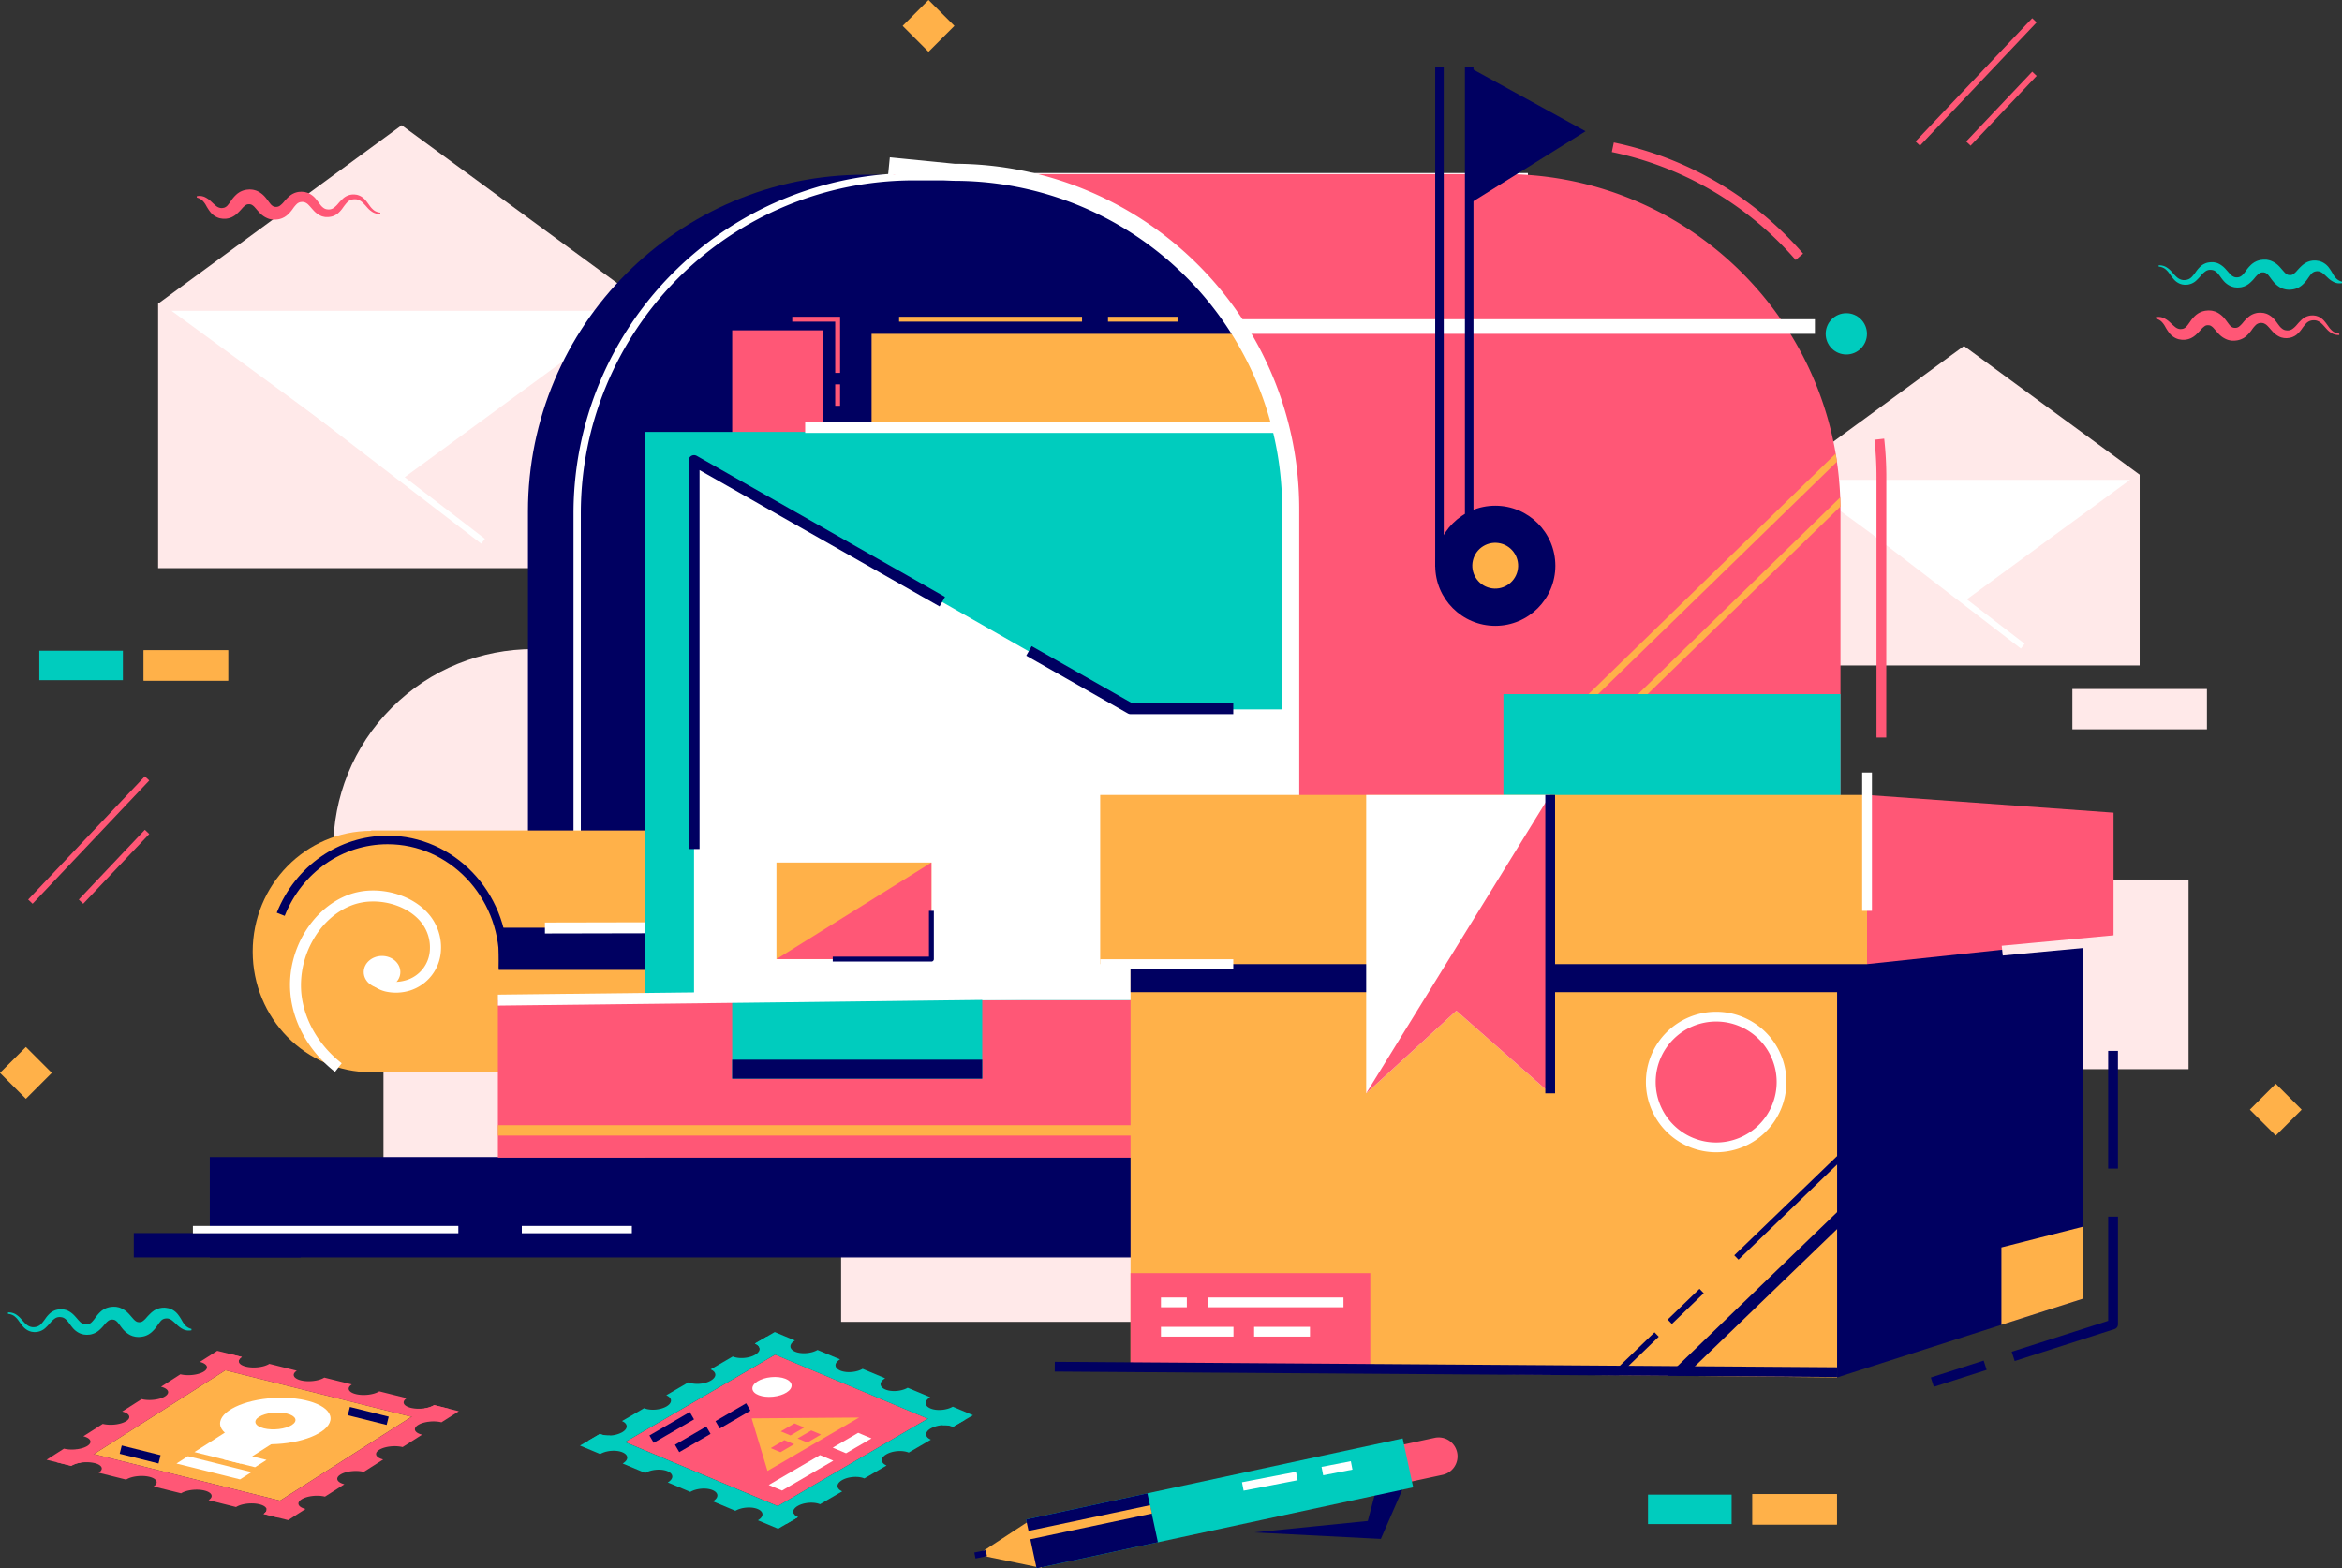 <svg id="ëÎÓÈ_1" data-name="ëÎÓÈ 1" xmlns="http://www.w3.org/2000/svg" viewBox="0 0 1919.37 1285.53"><rect x="0" y="0" width="1919.37" height="1285.53" fill="#333333" stroke="none"/><defs><style>.cls-1{fill:#ffe9e9;}.cls-2{fill:#fff;}.cls-3{fill:#000061;}.cls-4{fill:#ff5776;}.cls-5{fill:#00ccbe;}.cls-6{fill:#ffb149;}</style></defs><title>email_mobile</title><rect class="cls-1" x="1657.67" y="720.91" width="135.95" height="155.44"/><circle class="cls-1" cx="742.05" cy="894.66" r="163.81" transform="translate(-720.41 587.95) rotate(-45)"/><rect class="cls-1" x="689.33" y="1020.69" width="442.57" height="62.76"/><rect class="cls-1" x="314.27" y="837.3" width="214.51" height="131.48"/><polygon class="cls-1" points="1753.54 545.45 1465.56 545.45 1465.56 389.06 1609.55 283.56 1753.54 389.06 1753.54 545.45"/><polygon class="cls-2" points="1609.55 492.99 1745.65 393.27 1473.45 393.27 1609.55 492.99"/><rect class="cls-2" x="1900" y="605.89" width="5" height="152.11" transform="translate(-102.7 1576) rotate(-52.45)"/><polygon class="cls-3" points="1027.8 1256.04 1126.68 1246.08 1119.76 1251.12 1129.86 1213.11 1149.69 1220.03 1133.97 1256.07 1131.67 1261.35 1127.05 1261.12 1027.8 1256.04"/><path class="cls-4" d="M1458.94,1413.41a15.5,15.5,0,0,1-3.24-30.66l25.19-5.42a15.5,15.5,0,0,1,6.52,30.31l-25.2,5.42A15.88,15.88,0,0,1,1458.94,1413.41Z" transform="translate(-305.13 -198.8)"/><rect class="cls-5" x="1146.77" y="1410.6" width="315.71" height="41" transform="translate(-576.88 107.52) rotate(-12.14)"/><polygon class="cls-6" points="801.16 1274.31 846.03 1244.92 853.68 1285.2 801.16 1274.31"/><polygon class="cls-1" points="528.78 465.66 129.59 465.66 129.59 248.88 329.19 102.63 528.78 248.88 528.78 465.66"/><polygon class="cls-2" points="329.19 392.95 517.84 254.72 140.53 254.72 329.19 392.95"/><ellipse class="cls-6" cx="304.21" cy="779.93" rx="97.12" ry="98.94"/><rect class="cls-3" x="172.44" y="948.87" width="828.92" height="81.29"/><path class="cls-3" d="M1307,1229.45H477.07v-82.29H1307Zm-828.91-1H1306v-80.29H478.07Z" transform="translate(-305.13 -198.8)"/><rect class="cls-3" x="775.65" y="210.47" width="326.74" height="394.05"/><path class="cls-3" d="M737.82,618v460.24h450.56V618.47c0-152.39,123.54-275.92,275.93-275.92H1514V342H1013.75C861.36,342,737.82,465.56,737.82,618Z" transform="translate(-305.13 -198.8)"/><path class="cls-2" d="M1228.7,1082.81H775.14V619.57a278.92,278.92,0,0,1,278.93-278.92H1557.3v6.52h-52.67v-.52H1054.07A272.93,272.93,0,0,0,781.14,619.57v457.24H1228.7Z" transform="translate(-305.13 -198.8)"/><rect class="cls-6" x="714.29" y="273.63" width="349.56" height="100.42"/><rect class="cls-6" x="908.06" y="259.64" width="56.98" height="4"/><rect class="cls-6" x="736.84" y="259.64" width="149.94" height="4"/><rect class="cls-6" x="304.21" y="680.7" width="246.87" height="198.17"/><rect class="cls-4" x="600.06" y="270.73" width="74.38" height="106.84"/><rect class="cls-4" x="684.48" y="315.04" width="4" height="17.56"/><polygon class="cls-4" points="688.49 305.64 684.49 305.64 684.49 263.64 649.29 263.64 649.29 259.64 688.49 259.64 688.49 305.64"/><rect class="cls-5" x="528.78" y="354.04" width="598.59" height="467.15"/><rect class="cls-4" x="408.05" y="819.75" width="562.55" height="129.12"/><polygon class="cls-2" points="1108.51 819.75 568.8 819.75 568.8 377.57 926.53 581.42 1057.79 581.42 1108.51 377.57 1108.51 819.75"/><path class="cls-4" d="M1813.48,617.43v460.24H1362.92V618C1362.92,465.56,1239.38,342,1087,342h-49.67v-.52h500.23c136.44,0,249.75,99,272,229.12q.57,3.3,1,6.63a275.56,275.56,0,0,1,2.7,29.22c.09,2.48.16,5,.19,7.46C1813.47,615.1,1813.48,616.27,1813.48,617.43Z" transform="translate(-305.13 -198.8)"/><path class="cls-4" d="M1851,803.32h-8V589.79a277.52,277.52,0,0,0-1.69-30.56l8-.89a284,284,0,0,1,1.74,31.45Z" transform="translate(-305.13 -198.8)"/><polygon class="cls-2" points="1487.39 273.63 1025.77 273.63 1010.88 261.64 1487.39 261.64 1487.39 273.63"/><path class="cls-6" d="M1810.57,577.26,1575.94,805.57l-3.82-3.93,237.4-231Q1810.09,573.93,1810.57,577.26Z" transform="translate(-305.13 -198.8)"/><path class="cls-6" d="M1813.46,613.94,1630.71,791.76l-3.82-3.92,186.38-181.36C1813.36,609,1813.43,611.45,1813.46,613.94Z" transform="translate(-305.13 -198.8)"/><path class="cls-4" d="M1776.77,411.89a273.15,273.15,0,0,0-150.68-88.46l1.61-7.84a281.2,281.2,0,0,1,155.12,91.06Z" transform="translate(-305.13 -198.8)"/><path class="cls-2" d="M1369.92,874.14h-14V616A268.92,268.92,0,0,0,1087,347l-.69,0L1033,341.72l1.38-13.93,53,5.24A282.92,282.92,0,0,1,1369.92,616Z" transform="translate(-305.13 -198.8)"/><path class="cls-6" d="M1812.19,1190.89h0c0,.72,0,1.45,0,2.17,0,4-.07,7.92-.1,11.83,0,.61,0,1.23,0,1.84-.6,66.25-1.33,121.08-1.33,121.08L1686,1326.56h0l-4.58,0-9.66-.09-5-.05-34.94-.36-6-.06h-1.07l-6.25-.06L1231.66,1322V978s574.38,1.17,579.06,0C1813.4,977.36,1813,1092.55,1812.19,1190.89Z" transform="translate(-305.13 -198.8)"/><rect class="cls-5" x="1232.11" y="568.91" width="276.24" height="108.43"/><polygon class="cls-3" points="1706.8 768.71 1505.59 779.24 1505.59 1129.02 1706.8 1064.56 1706.8 768.71"/><rect class="cls-3" x="1727.74" y="861.36" width="8" height="96.47"/><path class="cls-3" d="M1956.26,1314.36l-2.44-7.62,79.06-25.33V1196h8v88.35a4,4,0,0,1-2.78,3.81Z" transform="translate(-305.13 -198.8)"/><rect class="cls-3" x="1887.65" y="1320.86" width="45.45" height="8" transform="translate(-618.3 447.34) rotate(-17.77)"/><rect class="cls-3" x="926.53" y="772.54" width="586.62" height="40.68"/><rect class="cls-6" x="901.65" y="651.59" width="628.48" height="138.64"/><polygon class="cls-4" points="1732.14 768.71 1530.13 790.23 1530.13 651.59 1732.14 666.12 1732.14 768.71"/><polygon class="cls-2" points="1270.45 896.16 1193.56 828.45 1119.64 896.16 1119.64 651.59 1270.45 651.59 1270.45 896.16"/><rect class="cls-6" x="1741.63" y="1423.87" width="68.52" height="24.13" transform="translate(3246.65 2673.07) rotate(180)"/><path class="cls-6" d="M1741.15,1423.39h69.48v25.09h-69.48Zm68.52,1h-67.55v23.16h67.55Z" transform="translate(-305.13 -198.8)"/><rect class="cls-5" x="1655.75" y="1423.87" width="68.52" height="24.13" transform="translate(3074.88 2673.07) rotate(180)"/><rect class="cls-6" x="423.23" y="732.18" width="68.52" height="24.13" transform="translate(609.83 1289.69) rotate(180)"/><path class="cls-6" d="M422.74,731.7h69.48v25.09H422.74Zm68.52,1H423.71v23.16h67.55Z" transform="translate(-305.13 -198.8)"/><rect class="cls-5" x="337.34" y="732.18" width="68.52" height="24.13" transform="translate(438.06 1289.69) rotate(180)"/><path class="cls-5" d="M2074.25,416.26a11.43,11.43,0,0,1,6,1.35,18.22,18.22,0,0,1,4.68,3.92c1.32,1.46,2.54,2.93,3.86,4.13a10.11,10.11,0,0,0,4.25,2.46l1.16.22h1.21a5.19,5.19,0,0,0,1.18-.11,4,4,0,0,0,1.15-.23,8.24,8.24,0,0,0,3.86-2.43,44.32,44.32,0,0,0,3.35-4.29,23.85,23.85,0,0,1,4.38-4.81c.5-.35,1-.71,1.51-1s1.12-.56,1.69-.83a13.84,13.84,0,0,1,3.63-.84l.92-.1c.31,0,.62,0,.92,0,.62,0,1.23,0,1.86.13s1.25.27,1.87.42,1.21.47,1.8.72a18.66,18.66,0,0,1,5.58,4.35c1.45,1.57,2.64,3.06,3.8,4.23a8.29,8.29,0,0,0,3.28,2.27,2.91,2.91,0,0,0,.82.21l.42.09c.14,0,.3,0,.46,0s.61.05.92,0,.6-.09.9-.12a6.17,6.17,0,0,0,3-1.6,25.86,25.86,0,0,0,3.1-3.71,30.45,30.45,0,0,1,4.44-5.12,13,13,0,0,1,1.6-1.24l.86-.59,1-.5a10.64,10.64,0,0,1,2-.83,16.2,16.2,0,0,1,2.1-.54c.69-.09,1.39-.17,2.08-.24s1.4,0,2.11,0c.35,0,.7,0,1.06.08l1.08.22a10.5,10.5,0,0,1,2.14.62,18.44,18.44,0,0,1,6.77,4.59c1.63,1.71,2.86,3.27,3.94,4.43a9.49,9.49,0,0,0,2.64,2.22c.18.06.33.17.51.23a2.64,2.64,0,0,1,.55.15c.2,0,.45,0,.67.07a2,2,0,0,0,.69,0,4.07,4.07,0,0,0,2.39-.65,15.09,15.09,0,0,0,3.15-2.89,51.75,51.75,0,0,1,4.59-4.66c.52-.4,1-.8,1.57-1.18s1.21-.72,1.81-1.05,1.33-.56,2-.81a13.5,13.5,0,0,1,2.07-.48,9.08,9.08,0,0,1,2-.18,9.62,9.62,0,0,1,2,.07c.66.09,1.32.2,2,.31s1.31.41,2,.64a14.74,14.74,0,0,1,6,4.61,44.91,44.91,0,0,1,3.32,5.15,17.65,17.65,0,0,0,3.06,4.15,10.37,10.37,0,0,0,4.59,2.42v1.16a11.81,11.81,0,0,1-3.16.16l-.83-.08-.8-.21a8.12,8.12,0,0,1-1.6-.53,19.61,19.61,0,0,1-5.35-3.71c-1.49-1.39-2.83-2.73-4.12-3.7a7.61,7.61,0,0,0-3.58-1.62c-.3,0-.57,0-.85-.07s-.62.07-.92.08a4.19,4.19,0,0,0-.87.17,2.21,2.21,0,0,0-.8.25,6.22,6.22,0,0,0-2.56,1.95c-.87,1-1.83,2.4-3,4.06a25.75,25.75,0,0,1-4.9,5.36c-.6.42-1.2.85-1.84,1.23s-1.38.69-2.08,1a16.34,16.34,0,0,1-4.41,1l-1.1.09a9.93,9.93,0,0,1-1.09,0,20.89,20.89,0,0,1-2.21-.21c-.75-.17-1.51-.36-2.25-.57s-1.43-.6-2.14-.92a20.26,20.26,0,0,1-6.13-5.2c-1.43-1.75-2.47-3.33-3.43-4.48a7.92,7.92,0,0,0-2.41-2.26,1.71,1.71,0,0,0-.6-.27l-.32-.14c-.11,0-.25,0-.38-.06s-.51-.12-.77-.13a7.12,7.12,0,0,1-.8,0,5.25,5.25,0,0,0-2.84,1,21.91,21.91,0,0,0-3.36,3.39,32.68,32.68,0,0,1-4.7,4.79,14.9,14.9,0,0,1-7.4,3.15c-.65,0-1.31.09-2,.11a16,16,0,0,1-2-.15c-.33,0-.65-.07-1-.13l-1-.27a10.17,10.17,0,0,1-1.92-.67,16.2,16.2,0,0,1-5.9-4.58c-1.43-1.7-2.5-3.33-3.57-4.68a12.52,12.52,0,0,0-3.19-3.08c-.29-.13-.56-.3-.85-.43s-.62-.19-.92-.3-.68-.09-1-.15a5,5,0,0,0-.52-.07l-.53,0a6.6,6.6,0,0,0-3.89,1.14,19.18,19.18,0,0,0-3.68,3.43,46.3,46.3,0,0,1-4.22,4.44,12.69,12.69,0,0,1-6.15,3,6.65,6.65,0,0,1-1.71.19,8,8,0,0,1-1.69,0l-1.68-.21c-.55-.14-1.1-.32-1.64-.48a13.36,13.36,0,0,1-5.33-3.79c-1.39-1.55-2.47-3.19-3.59-4.71a16.32,16.32,0,0,0-3.73-3.94,10,10,0,0,0-5-1.72Z" transform="translate(-305.13 -198.8)"/><path class="cls-5" d="M311.67,1274.51a11.55,11.55,0,0,1,6,1.35,18.81,18.81,0,0,1,4.68,3.92c1.32,1.46,2.53,2.94,3.85,4.13a10,10,0,0,0,4.26,2.46l1.16.22,1.2,0a5.92,5.92,0,0,0,1.19-.11,4.2,4.2,0,0,0,1.14-.24,8.19,8.19,0,0,0,3.87-2.43,44.12,44.12,0,0,0,3.35-4.28,24.39,24.39,0,0,1,4.37-4.82c.5-.34,1-.71,1.52-1s1.12-.56,1.69-.82a13.77,13.77,0,0,1,3.63-.85l.92-.09c.3,0,.61,0,.92,0a16.45,16.45,0,0,1,1.85.14c.63.13,1.26.27,1.88.42s1.2.46,1.8.71a18.8,18.8,0,0,1,5.57,4.36c1.45,1.56,2.64,3.06,3.8,4.22a8.33,8.33,0,0,0,3.28,2.27,2.89,2.89,0,0,0,.83.21l.41.1h.46a7.08,7.08,0,0,0,.92,0l.91-.12a6.28,6.28,0,0,0,3-1.59,26.11,26.11,0,0,0,3.1-3.72,30.42,30.42,0,0,1,4.44-5.11,12.33,12.33,0,0,1,1.6-1.25l.86-.59,1-.49a10.38,10.38,0,0,1,2-.83,16.48,16.48,0,0,1,2.09-.54c.7-.09,1.39-.17,2.09-.24a16.36,16.36,0,0,1,2.1,0,9.28,9.28,0,0,1,1.06.08l1.09.22a10.66,10.66,0,0,1,2.14.61,18.58,18.58,0,0,1,6.77,4.6c1.62,1.71,2.85,3.26,3.94,4.43a9.48,9.48,0,0,0,2.63,2.22c.18.05.34.16.52.23a1.8,1.8,0,0,1,.55.15c.19,0,.45,0,.66.07a2,2,0,0,0,.69,0,4,4,0,0,0,2.4-.65,15.23,15.23,0,0,0,3.15-2.88,49,49,0,0,1,4.58-4.66c.53-.41,1.05-.8,1.58-1.19s1.2-.71,1.81-1a21.19,21.19,0,0,1,2-.8,13.65,13.65,0,0,1,2.08-.49,9.64,9.64,0,0,1,2-.18,11.27,11.27,0,0,1,2,.07c.66.1,1.32.2,2,.32s1.32.41,2,.63a14.74,14.74,0,0,1,6,4.62,43,43,0,0,1,3.33,5.15,17.65,17.65,0,0,0,3.06,4.15,10.26,10.26,0,0,0,4.59,2.41v1.16a11.81,11.81,0,0,1-3.16.17l-.83-.08-.8-.21a7.93,7.93,0,0,1-1.6-.54,19.59,19.59,0,0,1-5.35-3.7,54.71,54.71,0,0,0-4.12-3.7,7.66,7.66,0,0,0-3.59-1.63c-.29,0-.57,0-.85-.07l-.91.09a3.8,3.8,0,0,0-.88.17,2.42,2.42,0,0,0-.8.24,6.25,6.25,0,0,0-2.56,2c-.86,1-1.82,2.4-3,4.06a25.83,25.83,0,0,1-4.91,5.36c-.6.42-1.19.85-1.83,1.23s-1.38.68-2.08,1a16.81,16.81,0,0,1-4.41,1l-1.1.09a10.11,10.11,0,0,1-1.1,0,20.74,20.74,0,0,1-2.2-.22q-1.14-.24-2.25-.57c-.73-.25-1.44-.59-2.14-.91a20.4,20.4,0,0,1-6.13-5.2c-1.44-1.76-2.47-3.33-3.43-4.49a8.19,8.19,0,0,0-2.42-2.26,2,2,0,0,0-.6-.27l-.31-.13a2.32,2.32,0,0,0-.38-.06,6.68,6.68,0,0,0-.78-.13,7.18,7.18,0,0,1-.8,0,5.17,5.17,0,0,0-2.83,1,21.06,21.06,0,0,0-3.36,3.39,33.71,33.71,0,0,1-4.7,4.79,15,15,0,0,1-7.4,3.15c-.66,0-1.32.08-2,.11a18.46,18.46,0,0,1-2-.16c-.33,0-.65-.06-1-.13l-1-.26a9.7,9.7,0,0,1-1.92-.67,16.34,16.34,0,0,1-5.91-4.58c-1.42-1.7-2.5-3.33-3.57-4.69a12.28,12.28,0,0,0-3.18-3.07c-.29-.13-.56-.31-.85-.44s-.62-.18-.93-.29-.68-.1-1-.16a4.34,4.34,0,0,0-.52-.07l-.52,0a6.71,6.71,0,0,0-3.89,1.14,18.92,18.92,0,0,0-3.68,3.43,46.47,46.47,0,0,1-4.23,4.44,12.58,12.58,0,0,1-6.15,3.06,7.64,7.64,0,0,1-1.7.19,8.77,8.77,0,0,1-1.7,0l-1.67-.21c-.56-.15-1.1-.32-1.65-.49a13.21,13.21,0,0,1-5.32-3.78c-1.39-1.55-2.47-3.19-3.59-4.71a16.53,16.53,0,0,0-3.73-3.94,9.94,9.94,0,0,0-5-1.73Z" transform="translate(-305.13 -198.8)"/><path class="cls-4" d="M2222.28,473.39a11.61,11.61,0,0,1-6-1.35,18.63,18.63,0,0,1-4.68-3.92c-1.32-1.46-2.54-2.94-3.86-4.14a10,10,0,0,0-4.25-2.45l-1.16-.22-1.21,0a6,6,0,0,0-1.19.11,4.28,4.28,0,0,0-1.14.24,8.11,8.11,0,0,0-3.86,2.43,42.62,42.62,0,0,0-3.35,4.28,24.46,24.46,0,0,1-4.38,4.81c-.5.35-1,.72-1.51,1s-1.13.56-1.7.82a13.68,13.68,0,0,1-3.63.85l-.91.09c-.31,0-.62,0-.92,0a16.63,16.63,0,0,1-1.86-.14l-1.88-.42c-.61-.2-1.2-.46-1.8-.71a18.93,18.93,0,0,1-5.57-4.36c-1.45-1.56-2.64-3.06-3.8-4.22a8.33,8.33,0,0,0-3.28-2.27,2.61,2.61,0,0,0-.82-.21l-.42-.1h-.46c-.31,0-.61-.05-.92,0l-.9.12a6.23,6.23,0,0,0-3,1.59,24.84,24.84,0,0,0-3.1,3.72,30.42,30.42,0,0,1-4.44,5.11,13,13,0,0,1-1.6,1.25l-.86.59-1,.49a10.64,10.64,0,0,1-2,.83,16.2,16.2,0,0,1-2.1.54c-.69.09-1.39.17-2.09.24a16.39,16.39,0,0,1-2.1,0c-.35,0-.7,0-1.06-.08l-1.09-.22a10.85,10.85,0,0,1-2.14-.61,18.75,18.75,0,0,1-6.77-4.6c-1.62-1.71-2.85-3.26-3.93-4.43a9.49,9.49,0,0,0-2.64-2.22c-.18-.05-.33-.16-.51-.23a1.8,1.8,0,0,1-.55-.15c-.2-.05-.45,0-.67-.07a2.28,2.28,0,0,0-.69,0,4,4,0,0,0-2.39.66,15,15,0,0,0-3.15,2.88,49.25,49.25,0,0,1-4.59,4.66c-.52.4-1,.8-1.57,1.19s-1.21.71-1.81,1.05-1.33.56-2,.8a12.53,12.53,0,0,1-2.08.48,9,9,0,0,1-2.05.19,11.12,11.12,0,0,1-2-.07c-.66-.1-1.32-.2-2-.32s-1.31-.41-1.95-.63a14.78,14.78,0,0,1-6-4.62,44.06,44.06,0,0,1-3.32-5.15,17.65,17.65,0,0,0-3.06-4.15,10.24,10.24,0,0,0-4.6-2.41v-1.16a11.88,11.88,0,0,1,3.17-.17l.83.08.8.21a8.15,8.15,0,0,1,1.6.54,19.37,19.37,0,0,1,5.35,3.7,52.83,52.83,0,0,0,4.12,3.7,7.51,7.51,0,0,0,3.58,1.62c.3,0,.57.05.85.07l.92-.08a3.72,3.72,0,0,0,.87-.17,2.42,2.42,0,0,0,.8-.24,6.34,6.34,0,0,0,2.56-2c.87-1,1.83-2.4,3-4.06a26.11,26.11,0,0,1,4.91-5.36c.6-.42,1.2-.85,1.84-1.23s1.37-.68,2.08-1a16.34,16.34,0,0,1,4.41-1l1.09-.09a10,10,0,0,1,1.1,0c.74.06,1.46.08,2.21.21s1.51.36,2.25.57,1.43.6,2.14.92a20.53,20.53,0,0,1,6.13,5.2c1.43,1.76,2.47,3.33,3.42,4.49a8.32,8.32,0,0,0,2.42,2.26,1.89,1.89,0,0,0,.6.26l.32.14a2.2,2.2,0,0,0,.37.06,7,7,0,0,0,.78.13,7.12,7.12,0,0,1,.8,0,5.15,5.15,0,0,0,2.83-1,21.06,21.06,0,0,0,3.36-3.39,33.29,33.29,0,0,1,4.71-4.79,15,15,0,0,1,7.39-3.15c.66-.05,1.32-.08,2-.11a18.28,18.28,0,0,1,2,.16c.33,0,.65.06,1,.12l1,.27a10.17,10.17,0,0,1,1.92.67,16.39,16.39,0,0,1,5.9,4.58c1.42,1.7,2.5,3.33,3.57,4.69a12.46,12.46,0,0,0,3.19,3.07c.29.13.56.31.85.44s.61.18.92.29.68.09,1,.16a4.63,4.63,0,0,0,.52.07l.52,0a6.64,6.64,0,0,0,3.89-1.15,18.84,18.84,0,0,0,3.69-3.42,46.3,46.3,0,0,1,4.22-4.44,12.62,12.62,0,0,1,6.15-3.06,7.66,7.66,0,0,1,1.71-.19,8.67,8.67,0,0,1,1.69,0l1.68.21c.55.15,1.1.32,1.64.49a13.24,13.24,0,0,1,5.33,3.78c1.39,1.55,2.47,3.19,3.59,4.71a16.48,16.48,0,0,0,3.72,3.94,10.07,10.07,0,0,0,5,1.73Z" transform="translate(-305.13 -198.8)"/><path class="cls-4" d="M616.79,374.17a11.43,11.43,0,0,1-6-1.35,18.39,18.39,0,0,1-4.68-3.91,55.79,55.79,0,0,0-3.86-4.14,10,10,0,0,0-4.25-2.45l-1.16-.22-1.2,0a5.28,5.28,0,0,0-1.19.11,3.86,3.86,0,0,0-1.14.24,8.11,8.11,0,0,0-3.87,2.43,44.12,44.12,0,0,0-3.35,4.28,23.85,23.85,0,0,1-4.38,4.81c-.5.35-1,.71-1.51,1s-1.12.56-1.69.83a13.84,13.84,0,0,1-3.63.84l-.92.1c-.31,0-.61,0-.92,0-.62,0-1.23,0-1.86-.13s-1.25-.27-1.87-.42-1.2-.47-1.8-.71a18.8,18.8,0,0,1-5.57-4.36c-1.45-1.56-2.64-3.06-3.8-4.22a8.32,8.32,0,0,0-3.29-2.28,3.3,3.3,0,0,0-.82-.21l-.41-.09c-.15,0-.31,0-.47,0s-.61-.05-.91,0a7.33,7.33,0,0,1-.91.12,6.39,6.39,0,0,0-3,1.6,25.46,25.46,0,0,0-3.1,3.72,30.42,30.42,0,0,1-4.44,5.11,12.1,12.1,0,0,1-1.6,1.24l-.86.59-1,.5a10.38,10.38,0,0,1-2,.83,16.2,16.2,0,0,1-2.1.54c-.69.09-1.38.17-2.08.24s-1.4,0-2.11,0c-.35,0-.7,0-1.06-.08l-1.08-.22a10.5,10.5,0,0,1-2.14-.62,18.44,18.44,0,0,1-6.77-4.59c-1.62-1.71-2.86-3.26-3.94-4.43a9.35,9.35,0,0,0-2.64-2.22c-.18-.06-.33-.16-.51-.23a2.14,2.14,0,0,1-.55-.15c-.2-.05-.45,0-.67-.07a2.21,2.21,0,0,0-.68,0,4.13,4.13,0,0,0-2.4.65,15.37,15.37,0,0,0-3.15,2.89,49.22,49.22,0,0,1-4.59,4.66c-.52.4-1,.8-1.57,1.18s-1.2.72-1.81,1.06-1.33.55-2,.8a13.23,13.23,0,0,1-2.07.48,8.54,8.54,0,0,1-2.05.18,10.35,10.35,0,0,1-2-.06c-.66-.1-1.32-.2-2-.32s-1.31-.41-1.95-.64a14.64,14.64,0,0,1-6-4.61,43,43,0,0,1-3.33-5.15,17.65,17.65,0,0,0-3.06-4.15,10.37,10.37,0,0,0-4.59-2.42v-1.15a11.41,11.41,0,0,1,3.16-.17l.83.08.8.21a8.12,8.12,0,0,1,1.6.53,19.61,19.61,0,0,1,5.35,3.71c1.49,1.39,2.83,2.73,4.12,3.7a7.65,7.65,0,0,0,3.58,1.62c.3,0,.57.05.85.07s.62-.07.92-.08a4.41,4.41,0,0,0,.88-.17,2.49,2.49,0,0,0,.8-.24,6.31,6.31,0,0,0,2.55-2c.87-1,1.83-2.4,3-4.06a25.75,25.75,0,0,1,4.9-5.36c.61-.42,1.2-.85,1.84-1.23s1.38-.68,2.08-1a16.34,16.34,0,0,1,4.41-1l1.1-.09a10.2,10.2,0,0,1,1.1,0c.73.06,1.45.08,2.2.21s1.51.36,2.25.57,1.44.6,2.14.92a20.4,20.4,0,0,1,6.13,5.2c1.43,1.75,2.47,3.33,3.43,4.48a8.11,8.11,0,0,0,2.41,2.27,1.85,1.85,0,0,0,.61.26l.31.14c.11,0,.25,0,.38.06s.51.12.78.13a7,7,0,0,1,.79,0,5.25,5.25,0,0,0,2.84-1A21.06,21.06,0,0,0,538,364a33.71,33.71,0,0,1,4.7-4.79,15,15,0,0,1,7.4-3.15c.66,0,1.32-.08,2-.11a18.65,18.65,0,0,1,2,.15c.32.05.65.07,1,.13l1,.27a10.17,10.17,0,0,1,1.92.67,16.43,16.43,0,0,1,5.91,4.58c1.42,1.7,2.5,3.33,3.57,4.68a12.17,12.17,0,0,0,3.18,3.08c.29.13.56.31.85.44s.62.18.93.29.68.09,1,.16a4.88,4.88,0,0,0,.52.06l.53,0a6.58,6.58,0,0,0,3.89-1.14,19.13,19.13,0,0,0,3.68-3.42,46.52,46.52,0,0,1,4.23-4.45,12.66,12.66,0,0,1,6.14-3.05,6.65,6.65,0,0,1,1.71-.19,8.05,8.05,0,0,1,1.7,0l1.67.21c.55.14,1.1.32,1.65.49a13.28,13.28,0,0,1,5.32,3.78c1.39,1.55,2.47,3.19,3.59,4.71a16.72,16.72,0,0,0,3.73,3.94,10.14,10.14,0,0,0,5,1.73Z" transform="translate(-305.13 -198.8)"/><rect class="cls-6" x="2155.21" y="1093.31" width="30.02" height="30.02" transform="translate(1114.21 -1408.75) rotate(45)"/><rect class="cls-6" x="311.35" y="1063.18" width="30.02" height="30.02" transform="translate(552.85 -113.78) rotate(45)"/><rect class="cls-6" x="1051.09" y="205.02" width="30.02" height="30.02" transform="translate(162.7 -888.2) rotate(45)"/><rect class="cls-5" x="600.06" y="818.48" width="204.91" height="65.66"/><circle class="cls-3" cx="1225.46" cy="463.72" r="49.22"/><rect class="cls-3" x="1200.57" y="54.63" width="7" height="388.52"/><rect class="cls-3" x="1176.21" y="54.63" width="7" height="410.01"/><polygon class="cls-3" points="1203.11 167.65 1299.44 107.58 1203.11 54.63 1203.11 167.65"/><circle class="cls-4" cx="1406.47" cy="886.87" r="53.57"/><path class="cls-2" d="M1711.6,1036.1a49.57,49.57,0,1,1-49.57,49.57,49.57,49.57,0,0,1,49.57-49.57Zm0-8a57.57,57.57,0,1,0,57.57,57.57,57.63,57.63,0,0,0-57.57-57.57Z" transform="translate(-305.13 -198.8)"/><polygon class="cls-6" points="1640.24 1022.44 1640.24 1085.88 1706.8 1064.56 1706.8 1005.54 1640.24 1022.44"/><polygon class="cls-4" points="1123.01 1125.15 926.53 1123.36 926.53 1043.5 1123.01 1043.5 1123.01 1125.15"/><rect class="cls-6" x="636.33" y="706.98" width="126.99" height="79.16"/><rect class="cls-3" x="109.65" y="1010.71" width="136.73" height="19.95"/><rect class="cls-3" x="408.72" y="760.4" width="120.07" height="34.57"/><path class="cls-3" d="M721,992.84l-7-.43c.13-2.06.19-4.15.19-6.22,0-52.63-41-95.44-91.37-95.44-37,0-70.12,23-84.37,58.72l-6.5-2.59c15.32-38.35,51-63.13,90.87-63.13,54.24,0,98.37,46,98.37,102.44C721.23,988.4,721.17,990.64,721,992.84Z" transform="translate(-305.13 -198.8)"/><circle class="cls-6" cx="1530.6" cy="662.51" r="18.78" transform="translate(229.01 1801.15) rotate(-76.72)"/><rect class="cls-3" x="1149.17" y="1433.1" width="101.7" height="41" transform="translate(-583.95 86.02) rotate(-12.14)"/><rect class="cls-3" x="1104.1" y="1470.19" width="9.56" height="5" transform="translate(-580.19 56.04) rotate(-11.67)"/><polygon class="cls-4" points="760.38 1162.81 637.38 1234.51 512.29 1182 635.29 1110.29 760.38 1162.81"/><polygon class="cls-2" points="682.93 1197.24 640.91 1221.73 630.01 1217.16 672.02 1192.66 682.93 1197.24"/><polygon class="cls-2" points="714.22 1179 693.37 1191.16 682.46 1186.58 703.31 1174.42 714.22 1179"/><ellipse class="cls-2" cx="937.73" cy="1335.68" rx="16.14" ry="8.04" transform="translate(-430.26 -101.55) rotate(-5.57)"/><polygon class="cls-6" points="628.99 1205.64 704.05 1161.88 616.01 1162.56 628.99 1205.64"/><rect class="cls-3" x="844.81" y="1367.47" width="38.45" height="7" transform="matrix(0.86, -0.5, 0.5, 0.86, -878.04, 422.97)"/><rect class="cls-3" x="891.32" y="1355.77" width="29.09" height="7" transform="translate(-866.46 442.45) rotate(-30.24)"/><rect class="cls-3" x="858.06" y="1374.99" width="29.7" height="7" transform="translate(-880.62 428.46) rotate(-30.24)"/><path class="cls-5" d="M933.43,1294.46l18.66,7.83L805.77,1387.6l-18.66-7.84,9.59-5.59a19.59,19.59,0,0,0,7.94,1.26,22.71,22.71,0,0,0,10.38-2.67c5-2.93,4.94-7-.16-9.17L833,1353c5.1,2.14,13.32,1.5,18.33-1.42s4.94-7-.16-9.17l18.16-10.59c5.1,2.14,13.31,1.51,18.32-1.41s5-7-.15-9.18l18.16-10.59c5.1,2.14,13.3,1.51,18.32-1.41,2.82-1.65,4-3.67,3.64-5.5-.29-1.43-1.56-2.74-3.8-3.68Z" transform="translate(-305.13 -198.8)"/><path class="cls-5" d="M804.64,1375.43l150.66,63.24c.3,1.42,1.57,2.74,3.8,3.67l-16.28,9.49-16.54-6.94c5-2.93,5-7-.15-9.18s-13.31-1.5-18.33,1.42l-18.46-7.75c5-2.92,4.94-7-.16-9.18s-13.3-1.5-18.32,1.42l-18.47-7.75c5-2.92,5-7-.15-9.18s-13.31-1.5-18.32,1.42l-18.48-7.75c5-2.92,5-7-.14-9.17S802,1387.68,797,1390.6l-16.54-6.94,16.27-9.49A19.59,19.59,0,0,0,804.64,1375.43Z" transform="translate(-305.13 -198.8)"/><path class="cls-5" d="M956.81,1306.69c5.1,2.14,13.31,1.5,18.32-1.42L993.6,1313c-5,2.93-5,7,.15,9.18s13.31,1.5,18.33-1.42l18.47,7.75c-5,2.93-5,7,.15,9.18s13.31,1.5,18.32-1.42l18.47,7.75c-5,2.92-5,7,.15,9.18s13.31,1.5,18.32-1.43l16.55,7-16.27,9.48a19.47,19.47,0,0,0-8-1.25l-150.65-63.24c-.29-1.43-1.56-2.74-3.8-3.68l16.27-9.48,16.55,6.94C951.64,1300.44,951.71,1304.55,956.81,1306.69Z" transform="translate(-305.13 -198.8)"/><path class="cls-5" d="M1077.18,1354.81l18.65,7.82-9.59,5.59a19.47,19.47,0,0,0-8-1.25,22.7,22.7,0,0,0-10.37,2.67c-5,2.93-5,7,.15,9.17l-18.16,10.59c-5.1-2.14-13.3-1.5-18.32,1.42s-4.94,7,.16,9.17l-18.17,10.59c-5.1-2.14-13.29-1.51-18.31,1.42s-4.95,7,.15,9.17l-18.17,10.59c-5.1-2.14-13.29-1.51-18.31,1.41-2.82,1.65-4,3.67-3.64,5.5.3,1.42,1.57,2.74,3.8,3.67l-9.6,5.6-18.65-7.83Z" transform="translate(-305.13 -198.8)"/><polygon class="cls-4" points="650.8 1183.76 639.6 1190.28 631.63 1186.94 642.83 1180.41 650.8 1183.76"/><polygon class="cls-4" points="659.06 1170.05 647.86 1176.58 639.89 1173.23 651.09 1166.7 659.06 1170.05"/><polygon class="cls-4" points="672.84 1175.83 661.64 1182.36 653.67 1179.01 664.87 1172.49 672.84 1175.83"/><polygon class="cls-6" points="229.47 1230.02 76.95 1191.88 184.7 1123.13 337.22 1161.27 229.47 1230.02"/><path class="cls-4" d="M672.88,1353.43l-16.07,10.26-181.44-45.37,16.07-10.25,11.9,3c-1.92,1.23-2.72,2.59-2.49,3.87.29,1.65,2.29,3.15,5.79,4,6.22,1.56,14.82.54,19.21-2.26l22.53,5.63c-4.4,2.8-2.91,6.34,3.3,7.9s14.83.54,19.22-2.27l22.53,5.63c-4.4,2.81-2.93,6.34,3.29,7.9s14.84.54,19.23-2.26l22.52,5.63c-4.39,2.8-2.92,6.34,3.3,7.89a30.16,30.16,0,0,0,11.59.33,20.81,20.81,0,0,0,7.64-2.59Z" transform="translate(-305.13 -198.8)"/><path class="cls-4" d="M500.85,1314.91,371.08,1397.7a20.7,20.7,0,0,0-7.62,2.59l-20.18-5,14.25-9.09c6.22,1.55,14.82.54,19.22-2.26s2.91-6.34-3.31-7.89l15.9-10.15c6.22,1.55,14.84.54,19.23-2.26s2.91-6.34-3.31-7.89l15.91-10.16c6.22,1.56,14.82.55,19.23-2.26s2.9-6.33-3.32-7.89L453,1325.24c6.22,1.55,14.83.54,19.22-2.26s2.91-6.34-3.3-7.89l14.25-9.1,20.18,5C501.42,1312.27,500.62,1313.63,500.85,1314.91Z" transform="translate(-305.13 -198.8)"/><path class="cls-4" d="M647.69,1366.86c-4.39,2.8-2.9,6.33,3.32,7.89l-15.92,10.15c-6.21-1.55-14.82-.54-19.22,2.26s-2.91,6.34,3.31,7.89l-15.91,10.16c-6.22-1.56-14.83-.55-19.22,2.25s-2.91,6.34,3.31,7.9l-15.91,10.15c-6.22-1.56-14.83-.55-19.22,2.26s-2.91,6.33,3.31,7.89l-14.25,9.09-20.17-5c1.92-1.23,2.72-2.6,2.48-3.88l129.76-82.78a20.81,20.81,0,0,0,7.64-2.59l20.17,5-14.25,9.1C660.7,1363,652.09,1364.06,647.69,1366.86Z" transform="translate(-305.13 -198.8)"/><path class="cls-4" d="M549.07,1432.43,533,1442.68l-11.88-3c1.92-1.23,2.72-2.6,2.48-3.88-.3-1.64-2.3-3.14-5.8-4-6.22-1.56-14.81-.55-19.21,2.26l-22.52-5.64c4.39-2.8,2.9-6.33-3.32-7.89s-14.81-.54-19.21,2.26L431,1417.18c4.39-2.8,2.91-6.33-3.3-7.89s-14.83-.54-19.22,2.26L386,1405.92c4.4-2.81,2.92-6.34-3.3-7.89a30.17,30.17,0,0,0-11.59-.33,20.7,20.7,0,0,0-7.62,2.59l-11.9-3,16.06-10.25Z" transform="translate(-305.13 -198.8)"/><polygon class="cls-2" points="196.73 1212.59 144.63 1199.57 154.03 1193.57 206.13 1206.6 196.73 1212.59"/><polygon class="cls-2" points="209.03 1202.6 183.17 1196.14 192.57 1190.14 218.43 1196.61 209.03 1202.6"/><ellipse class="cls-2" cx="530.85" cy="1363.48" rx="45.33" ry="18.92" transform="translate(-379.58 -167.42) rotate(-3.16)"/><polygon class="cls-2" points="197.31 1199.67 159.34 1190.18 194.83 1167.54 232.79 1177.03 197.31 1199.67"/><path class="cls-6" d="M544.27,1366.84c-5.23,3.34-15.48,4.55-22.9,2.69s-9.17-6.06-3.93-9.4,15.48-4.55,22.9-2.69S549.51,1363.5,544.27,1366.84Z" transform="translate(-305.13 -198.8)"/><rect class="cls-3" x="416.48" y="1374.52" width="7" height="32.79" transform="translate(-1336.4 1262.17) rotate(-75.96)"/><rect class="cls-3" x="603.44" y="1342.91" width="7" height="32.79" transform="translate(-1164.13 1419.61) rotate(-75.96)"/><rect class="cls-2" x="614.93" y="472.67" width="5" height="210.86" transform="translate(-522.32 516.55) rotate(-52.45)"/><rect class="cls-4" x="1854.97" y="263.33" width="139.1" height="5" transform="translate(103.39 1282.03) rotate(-46.57)"/><rect class="cls-4" x="1905.89" y="285.25" width="78.75" height="5" transform="translate(93.96 1303.94) rotate(-46.57)"/><rect class="cls-4" x="308.32" y="884.75" width="139.1" height="5" transform="translate(-831.4 352.98) rotate(-46.57)"/><rect class="cls-4" x="359.24" y="906.67" width="78.75" height="5" transform="translate(-840.83 374.9) rotate(-46.57)"/><path class="cls-1" d="M1946.47,982l-.85-8c4.23-.45,108.26-10.12,112.68-10.53l.74,8C2058,971.6,1950.64,981.57,1946.47,982Z" transform="translate(-305.13 -198.8)"/><rect class="cls-2" x="990.1" y="1063.49" width="110.93" height="8"/><rect class="cls-2" x="951.45" y="1063.49" width="21.22" height="8"/><rect class="cls-2" x="1027.8" y="1087.54" width="45.78" height="8"/><rect class="cls-2" x="951.45" y="1087.54" width="59.43" height="8"/><rect class="cls-2" x="1526.13" y="633.2" width="8" height="113.36"/><rect class="cls-2" x="427.64" y="1004.84" width="90.2" height="6"/><rect class="cls-2" x="158.1" y="1004.84" width="217.53" height="6"/><polygon class="cls-4" points="1119.64 896.16 1193.56 828.45 1270.45 896.16 1270.45 651.59 1119.64 896.16"/><path class="cls-3" d="M878.44,894.67h-9V576.37a4.5,4.5,0,0,1,6.72-3.92l203.45,115.61-4.45,7.82L878.44,584.1Z" transform="translate(-305.13 -198.8)"/><path class="cls-3" d="M1315.85,784.13h-84.19a4.44,4.44,0,0,1-2.22-.59l-83.26-47.31,4.45-7.82,82.22,46.72h83Z" transform="translate(-305.13 -198.8)"/><rect class="cls-2" x="659.87" y="345.85" width="388.75" height="9"/><polygon class="cls-4" points="636.33 786.14 763.32 706.98 763.32 786.14 636.33 786.14"/><rect class="cls-3" x="600.06" y="868.57" width="204.91" height="15.57"/><rect class="cls-2" x="1388.7" y="1398.66" width="24.45" height="7" transform="translate(-546.03 92.92) rotate(-10.95)"/><rect class="cls-2" x="1323.31" y="1409.31" width="45.09" height="7" transform="translate(-549.05 82.65) rotate(-10.95)"/><rect class="cls-6" x="1143.43" y="1443.41" width="106.15" height="7" transform="translate(-578.41 79.82) rotate(-11.93)"/><rect class="cls-3" x="1703.15" y="1165.08" width="178.51" height="5" transform="translate(-613.23 1373.56) rotate(-43.99)"/><rect class="cls-3" x="1668.5" y="1267.15" width="36.27" height="5" transform="translate(-713.79 1328.73) rotate(-43.99)"/><polygon class="cls-3" points="1359.42 1095.63 1326.69 1127.21 1320.64 1127.15 1319.57 1127.14 1355.95 1092.03 1359.42 1095.63"/><polygon class="cls-3" points="1577.52 937.98 1506.94 1006.1 1506.63 1006.4 1380.86 1127.76 1380.85 1127.76 1376.27 1127.71 1366.61 1127.62 1506.4 992.73 1507.06 992.1 1507.06 992.09 1570.58 930.78 1577.52 937.98"/><path class="cls-2" d="M713.18,1023.05v-9c12.83,0,441.81-5.22,446.15-5.27l.1,9C1155.1,1017.83,726.06,1023.05,713.18,1023.05Z" transform="translate(-305.13 -198.8)"/><path class="cls-2" d="M579.67,1077.37c-21.19-16.53-34.54-40.14-36.6-64.77-2.91-34.51,17.52-69.05,47.51-80.35a57.36,57.36,0,0,1,18.63-3.54c17.25-.47,34.61,6.11,45.33,17.21a41.8,41.8,0,0,1,11.92,32.45,36.33,36.33,0,0,1-25.35,32.31,38.91,38.91,0,0,1-20,.8c-8-1.94-13.71-6.79-16.07-13.67l8.52-2.92c1.91,5.58,10.88,11.5,24.85,7.19a27.28,27.28,0,0,0,19-24.27,33.06,33.06,0,0,0-9.42-25.64c-9-9.33-23.8-14.88-38.59-14.46a48.46,48.46,0,0,0-15.71,3c-13,4.89-24.35,15-32,28.56a74.69,74.69,0,0,0-9.7,42.61c1.86,22.14,14,43.44,33.18,58.43Z" transform="translate(-305.13 -198.8)"/><ellipse class="cls-2" cx="313.09" cy="796.74" rx="15.01" ry="13.2"/><rect class="cls-2" x="751.8" y="954.78" width="82.11" height="9" transform="translate(-307.21 -197.08) rotate(-0.12)"/><rect class="cls-3" x="1266.45" y="651.59" width="8" height="244.56"/><circle class="cls-5" cx="1513.14" cy="273.63" r="16.92"/><rect class="cls-2" x="901.65" y="786.23" width="109.07" height="8"/><rect class="cls-6" x="408.05" y="922.26" width="536.82" height="8.52"/><rect class="cls-3" x="1486.17" y="1000.73" width="8" height="641.13" transform="translate(-146.67 2603.36) rotate(-89.6)"/><path class="cls-3" d="M1068.45,986.94H987.59v-4h78.86V945.36h4v39.58A2,2,0,0,1,1068.45,986.94Z" transform="translate(-305.13 -198.8)"/><rect class="cls-1" x="1698.4" y="564.72" width="110.28" height="33.07"/></svg>